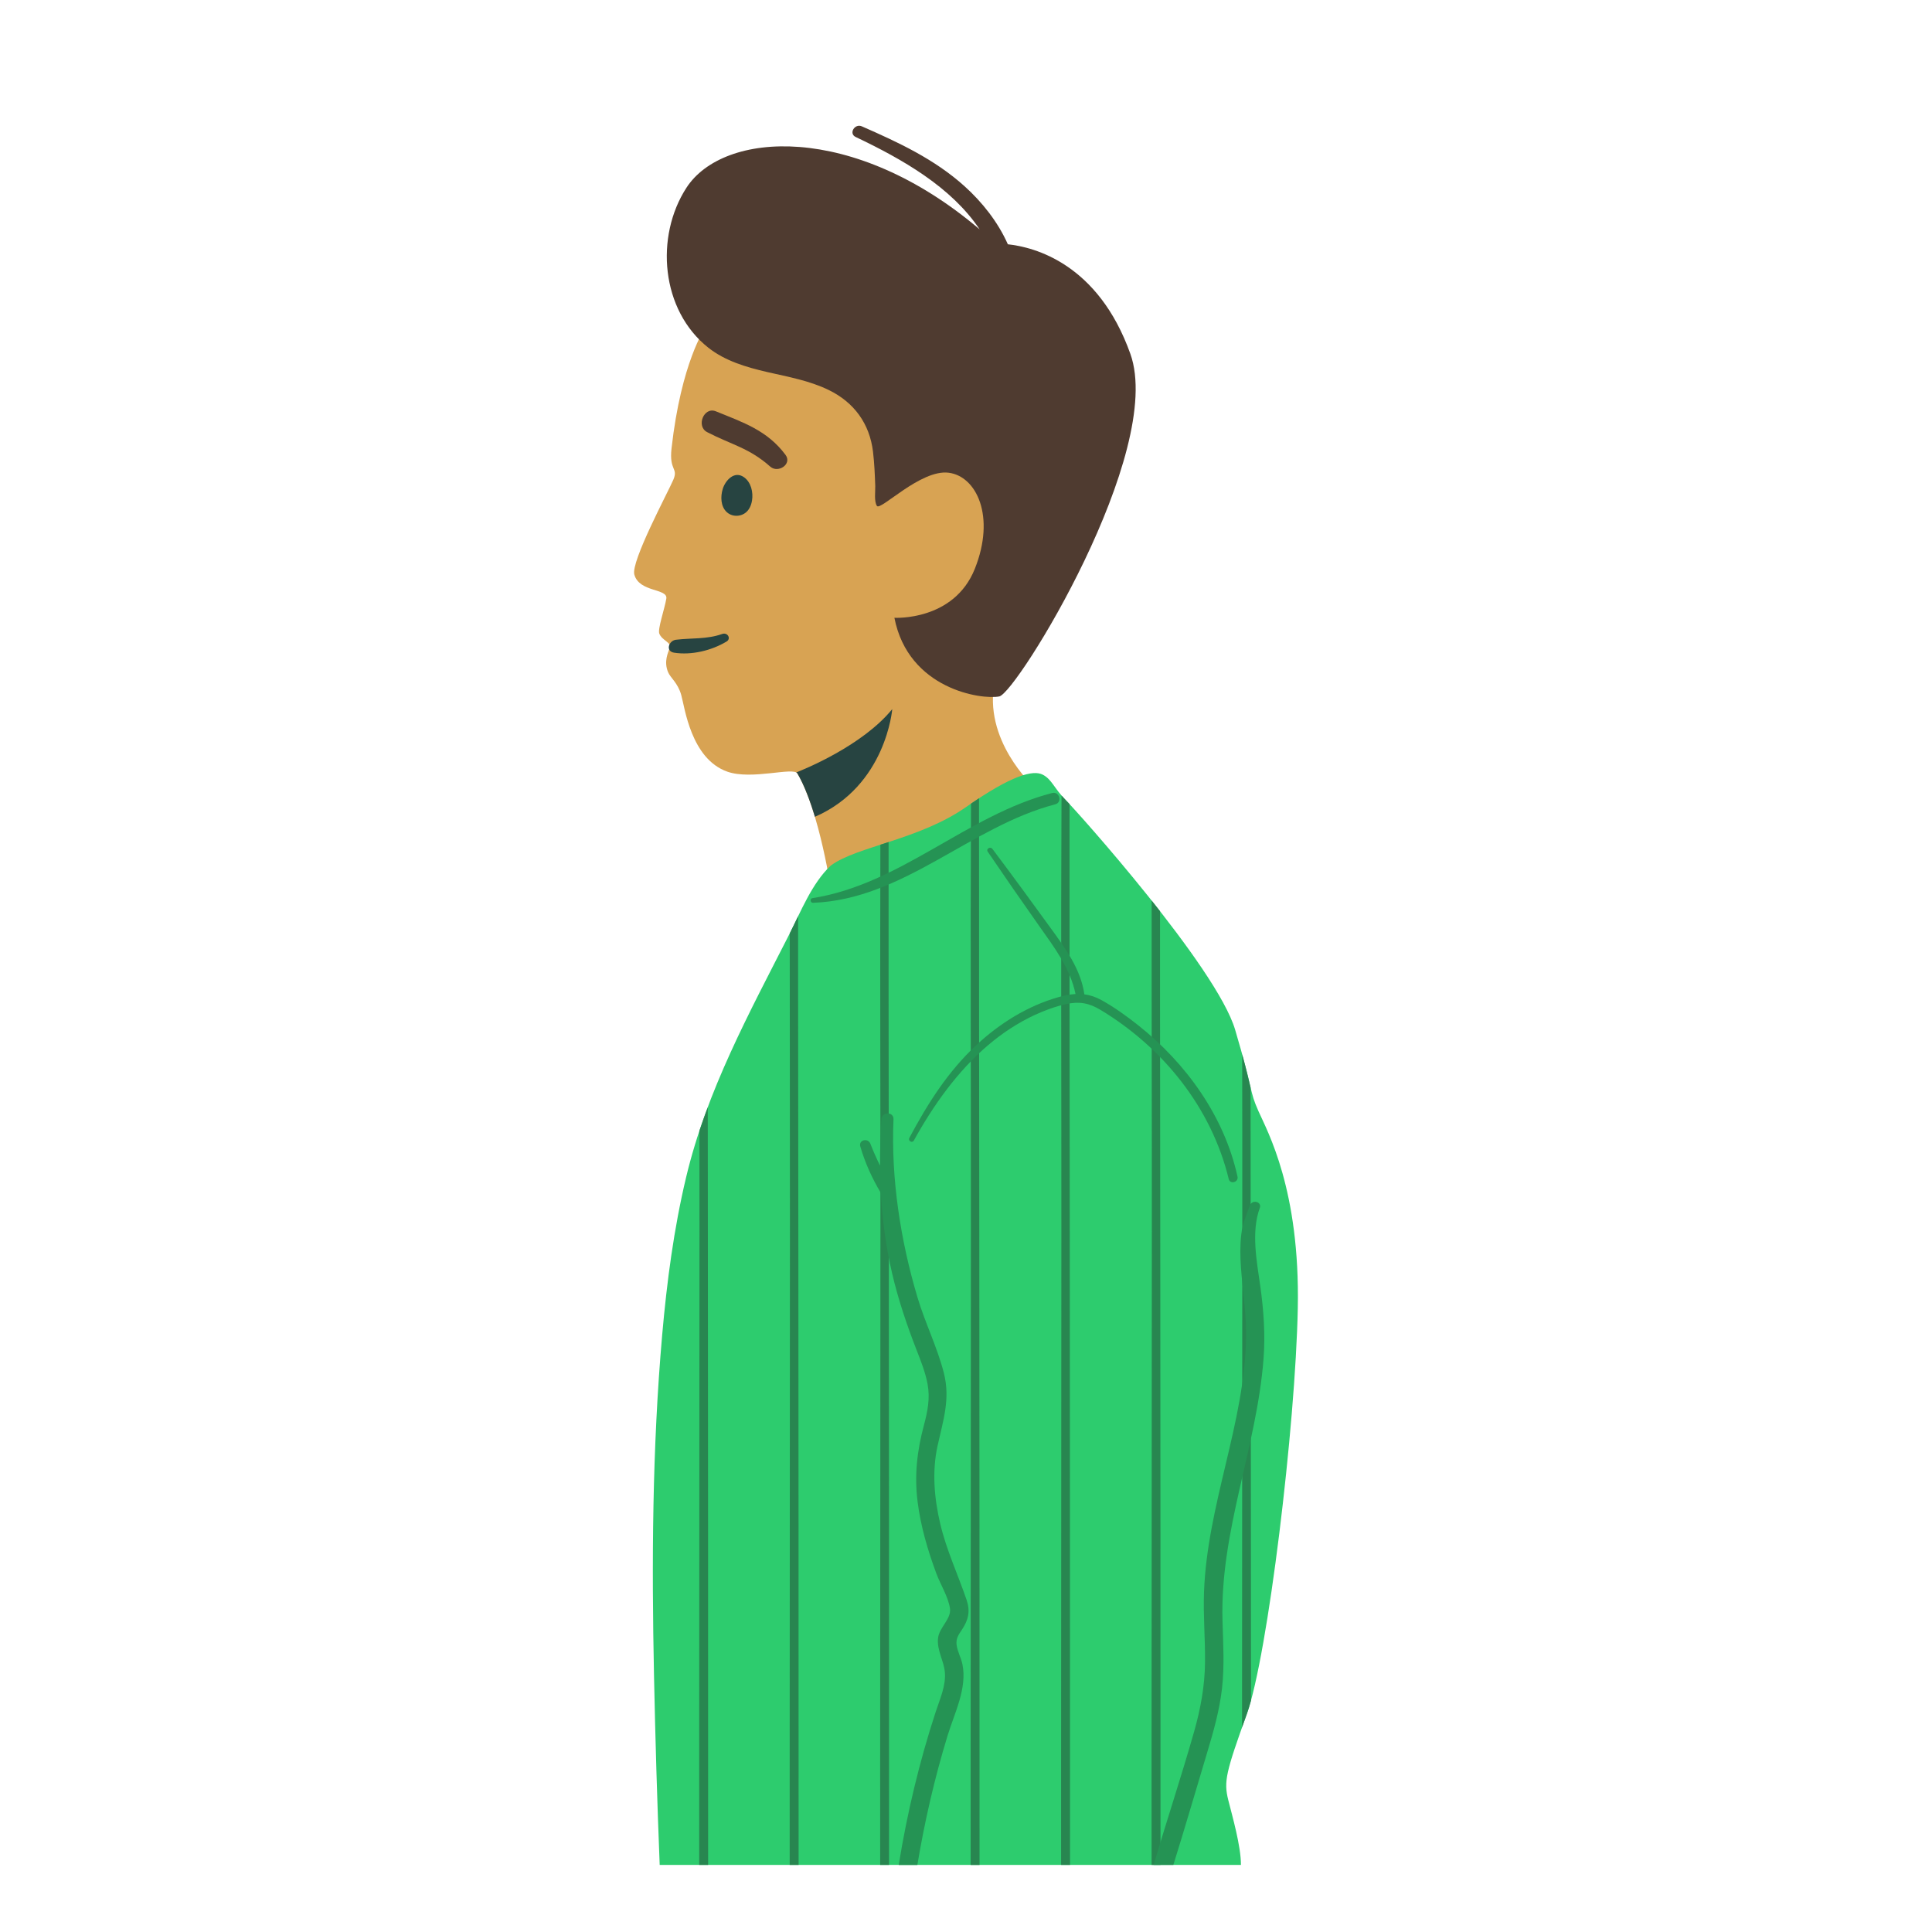 <svg width="68" height="68" viewBox="0 0 68 68" fill="none" xmlns="http://www.w3.org/2000/svg">
<g id="&#208;&#145;&#208;&#181;&#208;&#183; &#208;&#189;&#208;&#176;&#208;&#183;&#208;&#178;&#208;&#176;&#208;&#189;&#208;&#184;&#209;&#143; (6) 1">
<path id="Vector" d="M36.37 27.671C36.37 27.671 34.574 26.038 35.017 23.963C35.307 22.605 36.186 16.396 36.186 16.396L24.809 11.56C24.809 11.56 23.977 12.751 23.636 15.781C23.546 16.578 23.882 16.457 23.698 16.888C23.513 17.319 22.201 19.763 22.326 20.222C22.499 20.858 23.513 20.702 23.452 21.071C23.39 21.44 23.142 22.14 23.206 22.302C23.302 22.546 23.636 22.609 23.575 22.794C23.513 22.978 23.358 23.278 23.513 23.655C23.597 23.86 23.855 24.029 23.977 24.46C24.101 24.89 24.315 26.711 25.605 27.162C26.462 27.461 27.926 26.986 28.066 27.223C28.858 28.569 29.267 31.427 29.267 31.427L36.37 27.671Z" fill="#D8A353"/>
<path id="Vector_2" d="M24.159 6.61C25.457 4.604 30.037 4.296 34.48 8.073C33.476 6.575 31.752 5.599 30.116 4.821C29.862 4.7 30.084 4.337 30.334 4.447C31.625 5.013 32.889 5.6 33.948 6.554C34.572 7.116 35.126 7.816 35.473 8.598C36.408 8.698 38.65 9.277 39.785 12.454C41.016 15.899 35.786 24.389 35.171 24.512C34.556 24.635 31.972 24.266 31.48 21.744C31.48 21.744 33.572 21.867 34.31 20.021C35.048 18.176 34.371 16.761 33.387 16.638C32.403 16.515 30.988 17.991 30.865 17.807C30.759 17.647 30.812 17.289 30.806 17.109C30.792 16.704 30.775 16.301 30.727 15.898C30.608 14.914 30.065 14.164 29.171 13.728C28.493 13.397 27.74 13.264 27.005 13.095C26.27 12.925 25.523 12.706 24.931 12.238C23.259 10.917 23.049 8.326 24.159 6.61Z" fill="#4F3B30"/>
<path id="Vector_3" d="M25.196 14.477C26.154 14.868 27.005 15.146 27.648 16.01C27.89 16.336 27.386 16.667 27.111 16.424C26.369 15.764 25.746 15.654 24.888 15.209C24.493 15.005 24.771 14.304 25.196 14.477Z" fill="#4F3B30"/>
<path id="Vector_4" d="M25.437 17.212C25.528 16.911 25.843 16.559 26.181 16.793C26.436 16.969 26.517 17.328 26.468 17.621C26.433 17.837 26.324 18.04 26.112 18.119C25.932 18.187 25.725 18.158 25.581 18.026C25.363 17.826 25.356 17.478 25.437 17.212Z" fill="#274441"/>
<path id="Vector_5" d="M23.79 22.517C24.337 22.451 24.88 22.506 25.417 22.314C25.61 22.245 25.742 22.478 25.574 22.579C25.044 22.898 24.338 23.068 23.724 22.972C23.417 22.924 23.534 22.549 23.79 22.517Z" fill="#274441"/>
<path id="Vector_6" d="M31.404 24.959C30.348 26.255 28.282 27.087 28.025 27.187C28.043 27.197 28.057 27.209 28.066 27.223C28.307 27.633 28.512 28.183 28.682 28.749C31.19 27.659 31.404 24.959 31.404 24.959Z" fill="#274441"/>
<g id="Group">
<path id="Vector_7" d="M23.219 65.639H43.677C43.679 64.974 43.368 63.902 43.23 63.352C43.067 62.699 43.149 62.372 43.883 60.331C44.618 58.289 45.597 50.206 45.678 46.041C45.76 41.877 44.616 39.836 44.29 39.101C43.963 38.367 44.126 38.448 43.473 36.244C42.819 34.039 37.92 28.569 37.511 28.161C37.103 27.753 37.022 27.426 36.695 27.263C36.368 27.099 35.633 27.263 34.001 28.406C32.368 29.549 30.163 29.794 29.265 30.448C29.254 30.456 29.243 30.465 29.232 30.474C28.58 31.086 28.181 32.095 27.785 32.876C26.378 35.64 24.876 38.379 24.149 41.436C23.715 43.257 23.471 45.117 23.307 46.979C22.956 50.98 22.936 54.963 23.019 58.98C23.065 61.2 23.13 63.42 23.219 65.639Z" fill="#2DCC6E"/>
<path id="Vector_8" d="M27.794 65.639H28.108C28.109 61.74 28.109 57.84 28.106 53.941C28.102 47.669 28.099 41.396 28.091 35.123C28.09 34.165 28.091 33.206 28.091 32.247C27.99 32.456 27.893 32.66 27.796 32.852C27.795 36.352 27.806 39.852 27.803 43.351C27.799 49.624 27.795 55.896 27.794 62.169C27.794 63.326 27.794 64.482 27.794 65.639Z" fill="#288650"/>
<path id="Vector_9" d="M34.163 65.64H34.477C34.477 61.74 34.477 57.841 34.475 53.942C34.471 47.669 34.468 41.397 34.46 35.124C34.457 32.782 34.464 30.439 34.458 28.096C34.368 28.155 34.274 28.218 34.176 28.285C34.152 33.307 34.176 38.33 34.172 43.352C34.168 49.624 34.164 55.897 34.163 62.17C34.162 63.326 34.163 64.483 34.163 65.64Z" fill="#288650"/>
<path id="Vector_10" d="M24.61 65.639H24.924C24.924 61.74 24.924 57.841 24.922 53.942C24.919 48.952 24.915 43.962 24.911 38.973C24.808 39.246 24.71 39.521 24.618 39.799C24.619 40.983 24.62 42.167 24.619 43.352C24.615 49.624 24.61 55.897 24.609 62.169C24.609 63.326 24.61 64.483 24.61 65.639Z" fill="#288650"/>
<path id="Vector_11" d="M30.979 65.639H31.292C31.293 61.74 31.293 57.841 31.291 53.941C31.287 47.669 31.284 41.396 31.276 35.123C31.273 33.295 31.277 31.466 31.276 29.637C31.178 29.669 31.081 29.701 30.986 29.731C30.972 34.271 30.991 38.812 30.988 43.351C30.984 49.624 30.979 55.896 30.978 62.169C30.978 63.326 30.978 64.482 30.979 65.639Z" fill="#288650"/>
<path id="Vector_12" d="M44.031 59.854C44.03 57.883 44.029 55.912 44.028 53.941C44.025 48.72 44.022 43.498 44.016 38.277C43.958 38.032 43.882 37.696 43.721 37.108C43.724 39.189 43.727 41.27 43.725 43.351C43.722 49.166 43.718 54.982 43.716 60.797C43.768 60.652 43.823 60.497 43.883 60.33C43.931 60.197 43.981 60.036 44.031 59.854Z" fill="#288650"/>
<path id="Vector_13" d="M40.532 65.639H40.846C40.847 61.74 40.846 57.841 40.844 53.941C40.84 47.669 40.837 41.396 40.829 35.124C40.828 34.106 40.828 33.088 40.829 32.07C40.731 31.945 40.633 31.82 40.534 31.696C40.53 35.581 40.544 39.467 40.541 43.351C40.537 49.624 40.532 55.897 40.531 62.169C40.531 63.326 40.532 64.483 40.532 65.639Z" fill="#288650"/>
<path id="Vector_14" d="M37.347 62.169C37.347 63.326 37.347 64.483 37.347 65.639H37.662C37.662 61.74 37.662 57.841 37.659 53.942C37.655 47.669 37.653 41.396 37.645 35.124C37.642 32.849 37.648 30.575 37.644 28.3C37.583 28.234 37.538 28.187 37.511 28.161C37.456 28.105 37.407 28.051 37.362 27.999C37.336 33.116 37.36 38.235 37.357 43.352C37.353 49.624 37.348 55.897 37.347 62.169Z" fill="#288650"/>
<path id="Vector_15" d="M31.004 41.99C31.056 42.936 31.18 43.875 31.4 44.82C31.616 45.743 31.918 46.638 32.262 47.52C32.414 47.91 32.571 48.304 32.648 48.717C32.741 49.22 32.648 49.681 32.518 50.167C32.279 51.058 32.18 51.925 32.295 52.846C32.404 53.718 32.652 54.562 32.957 55.384C33.1 55.769 33.377 56.206 33.436 56.612C33.49 56.982 33.053 57.282 33.015 57.664C32.972 58.082 33.215 58.44 33.255 58.845C33.302 59.326 33.077 59.811 32.931 60.259C32.357 62.016 31.927 63.816 31.632 65.64H32.288C32.544 64.103 32.895 62.584 33.35 61.094C33.59 60.305 34.049 59.42 33.874 58.575C33.826 58.346 33.698 58.124 33.669 57.892C33.641 57.662 33.745 57.527 33.864 57.348C34.087 57.011 34.155 56.702 34.021 56.311C33.714 55.412 33.314 54.565 33.094 53.634C32.882 52.736 32.8 51.795 32.999 50.888C33.194 50.001 33.454 49.244 33.222 48.33C32.991 47.419 32.559 46.562 32.291 45.659C31.695 43.66 31.358 41.484 31.448 39.395C31.46 39.12 31.039 39.123 31.022 39.395C30.989 39.943 30.972 40.486 30.975 41.026C30.85 40.775 30.736 40.517 30.634 40.255C30.55 40.04 30.212 40.12 30.28 40.352C30.448 40.932 30.695 41.474 31.004 41.99Z" fill="#259354"/>
<path id="Vector_16" d="M40.605 65.639H41.298C41.71 64.323 42.093 62.997 42.49 61.678C42.713 60.941 42.921 60.2 43.01 59.434C43.101 58.638 43.051 57.838 43.028 57.04C42.939 53.878 44.23 50.953 44.472 47.832C44.538 46.971 44.478 46.124 44.358 45.27C44.236 44.406 44.03 43.36 44.341 42.515C44.421 42.298 44.078 42.207 43.997 42.42C43.866 42.764 43.731 43.078 43.689 43.447C43.644 43.835 43.65 44.224 43.678 44.613C43.734 45.399 43.862 46.174 43.859 46.964C43.852 48.523 43.495 50.044 43.137 51.553C42.787 53.029 42.431 54.52 42.377 56.042C42.347 56.865 42.422 57.687 42.413 58.51C42.404 59.343 42.258 60.137 42.032 60.937C41.585 62.513 41.067 64.068 40.605 65.639Z" fill="#259354"/>
<path id="Vector_17" d="M37.032 27.911C34.025 28.691 31.706 31.123 28.591 31.613C28.498 31.627 28.52 31.78 28.613 31.776C31.806 31.657 34.142 29.093 37.142 28.309C37.399 28.242 37.29 27.844 37.032 27.911Z" fill="#259354"/>
<path id="Vector_18" d="M43.556 41.412C43.091 39.29 41.748 37.426 40.065 36.089C39.659 35.767 39.23 35.458 38.777 35.205C38.568 35.089 38.368 35.024 38.166 34.997C38.04 34.103 37.486 33.364 36.968 32.649C36.296 31.721 35.619 30.796 34.931 29.88C34.858 29.784 34.695 29.873 34.765 29.977C35.362 30.857 35.968 31.73 36.581 32.599C37.11 33.35 37.666 34.075 37.855 34.986C37.662 34.997 37.463 35.036 37.251 35.097C36.17 35.404 35.192 36.014 34.372 36.776C33.366 37.709 32.646 38.849 32.006 40.05C31.95 40.154 32.107 40.247 32.164 40.143C32.845 38.911 33.694 37.712 34.77 36.793C35.271 36.365 35.827 35.998 36.426 35.721C36.776 35.559 37.149 35.423 37.527 35.34C37.985 35.239 38.329 35.301 38.735 35.545C40.935 36.871 42.637 38.987 43.247 41.497C43.296 41.698 43.599 41.612 43.556 41.412Z" fill="#259354"/>
</g>
</g>
</svg>

